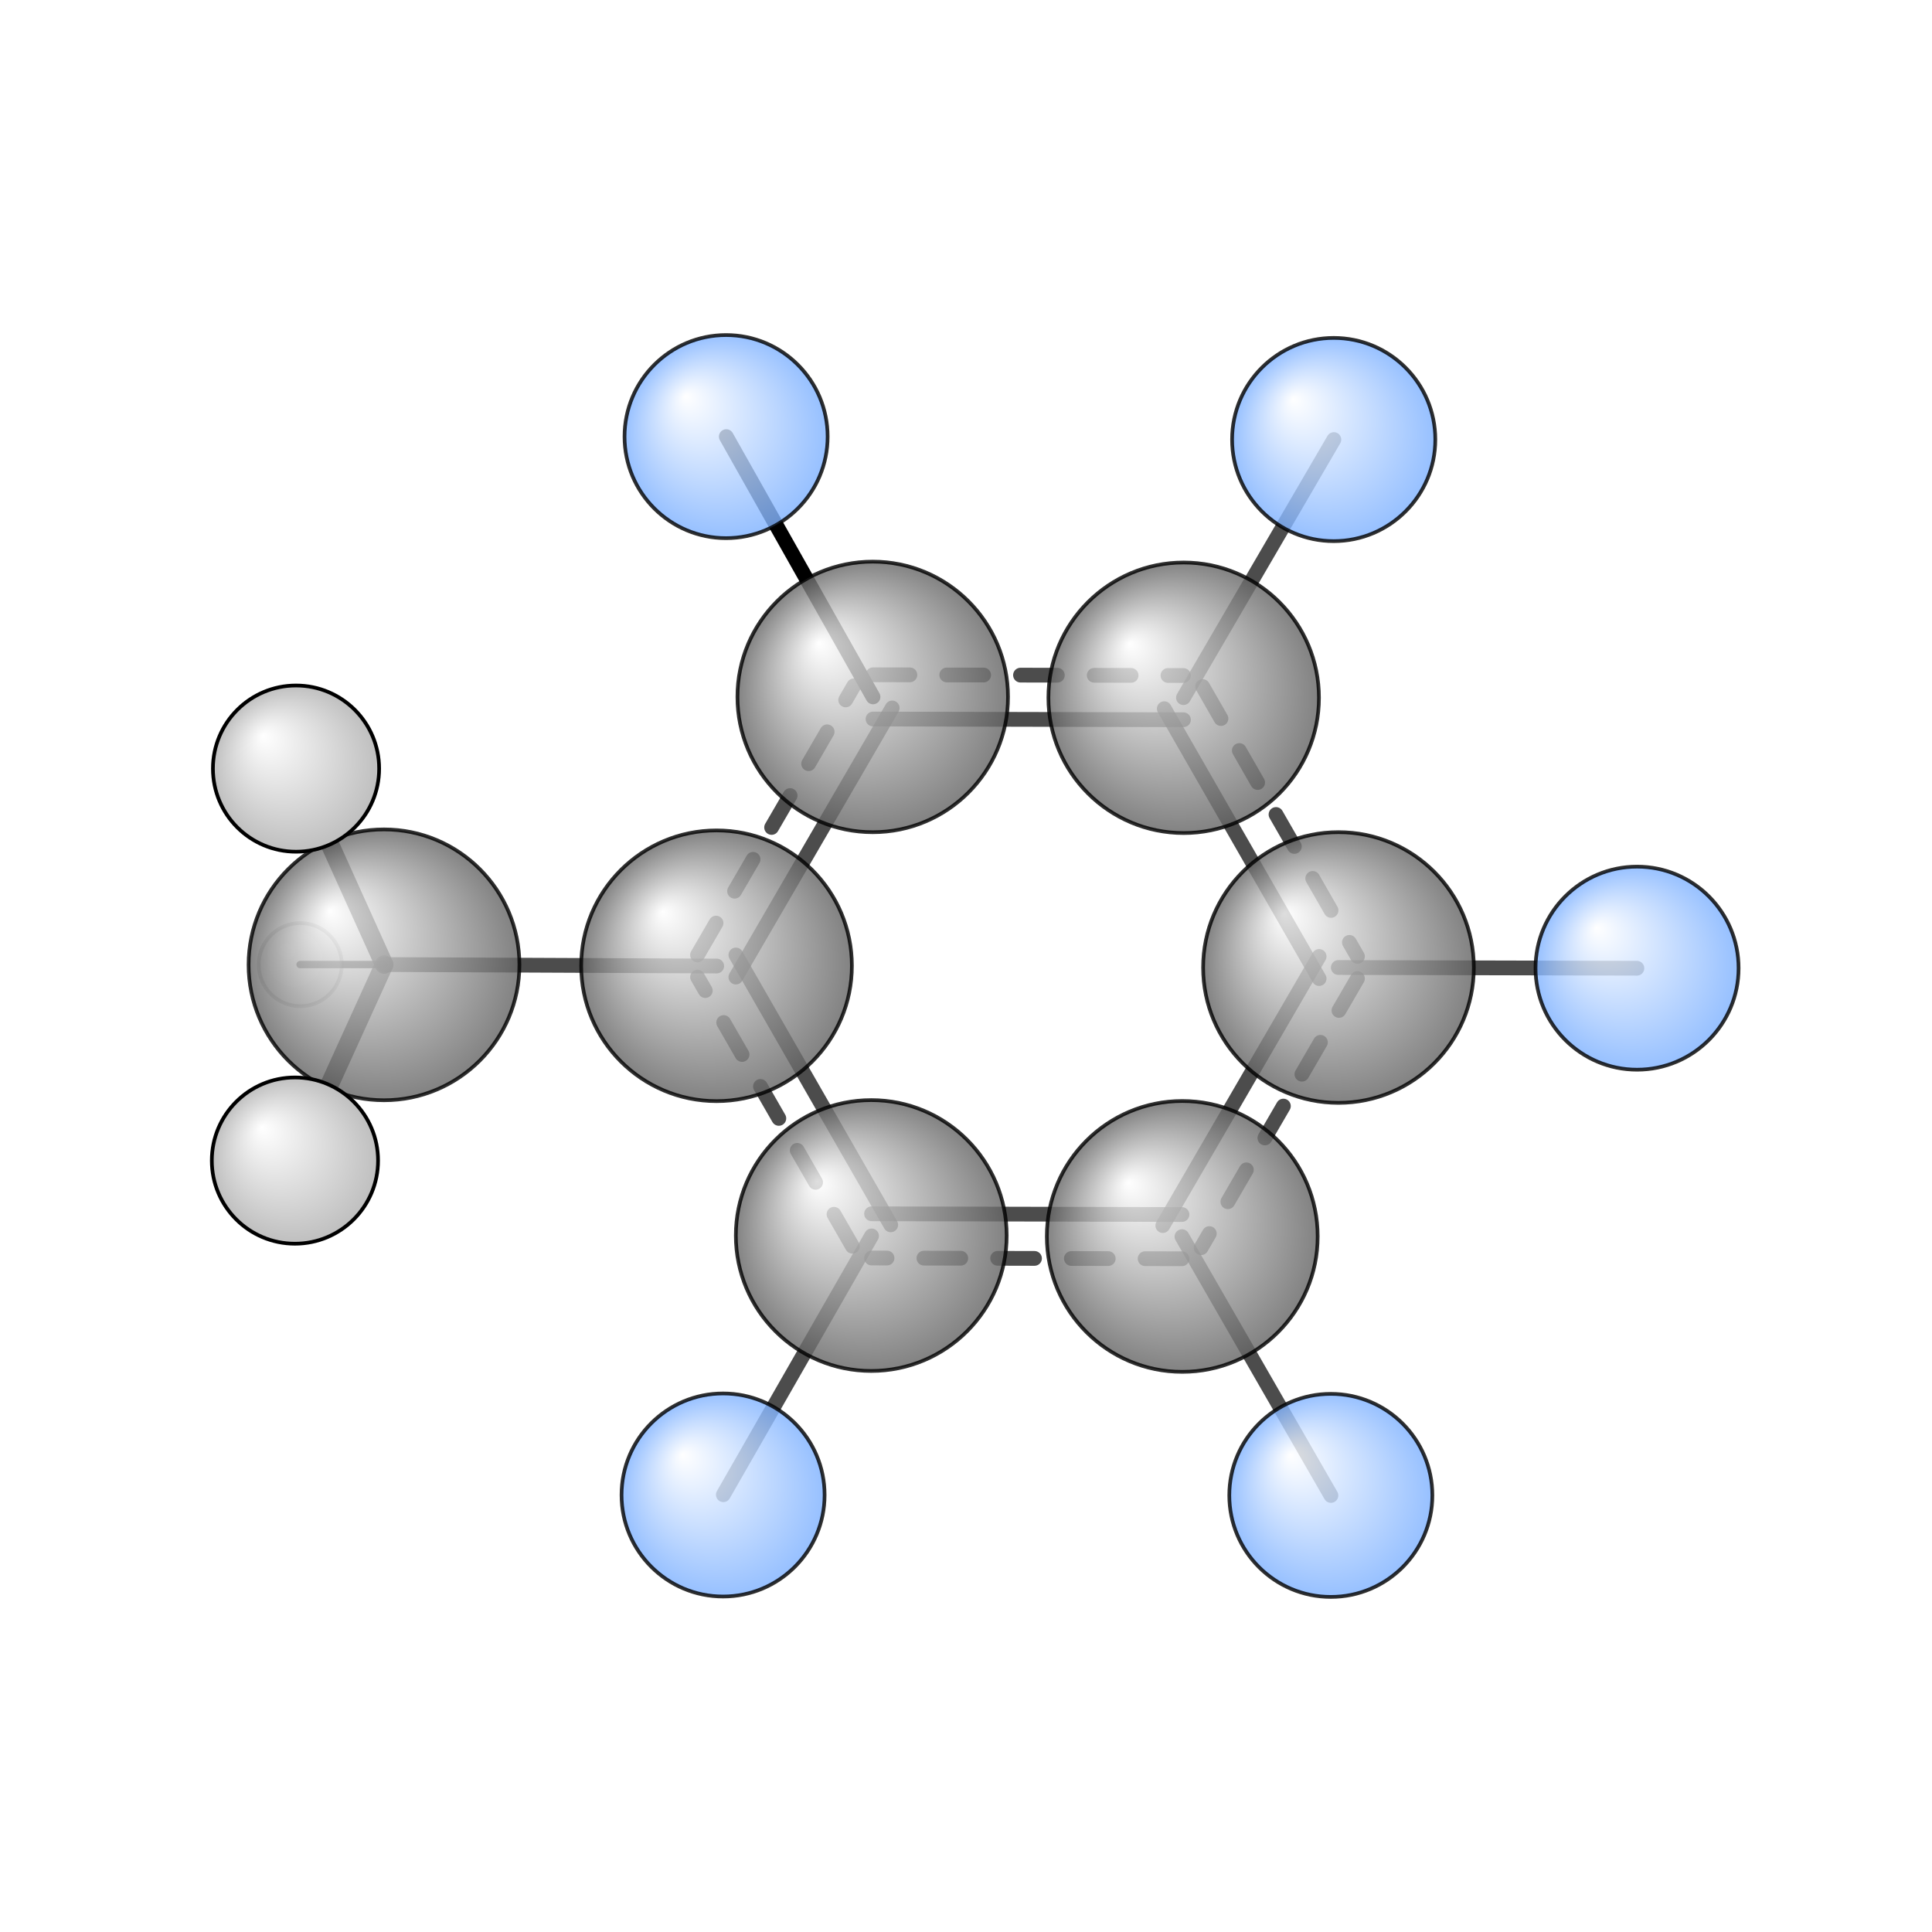 <?xml version="1.0"?>
<svg version="1.1" id="topsvg"
xmlns="http://www.w3.org/2000/svg" xmlns:xlink="http://www.w3.org/1999/xlink"
xmlns:cml="http://www.xml-cml.org/schema" x="0" y="0" width="1024px" height="1024px" viewBox="0 0 100 100">
<title>69869 - Open Babel Depiction</title>
<rect x="0" y="0" width="100" height="100" fill="white"/>
<defs>
<radialGradient id='radialffffff666666' cx='50%' cy='50%' r='50%' fx='30%' fy='30%'>
  <stop offset=' 0%' stop-color="rgb(255,255,255)"  stop-opacity='1.0'/>
  <stop offset='100%' stop-color="rgb(102,102,102)"  stop-opacity ='1.0'/>
</radialGradient>
<radialGradient id='radialffffff7fb2ff' cx='50%' cy='50%' r='50%' fx='30%' fy='30%'>
  <stop offset=' 0%' stop-color="rgb(255,255,255)"  stop-opacity='1.0'/>
  <stop offset='100%' stop-color="rgb(127,178,255)"  stop-opacity ='1.0'/>
</radialGradient>
<radialGradient id='radialffffffbfbfbf' cx='50%' cy='50%' r='50%' fx='30%' fy='30%'>
  <stop offset=' 0%' stop-color="rgb(255,255,255)"  stop-opacity='1.0'/>
  <stop offset='100%' stop-color="rgb(191,191,191)"  stop-opacity ='1.0'/>
</radialGradient>
</defs>
<g transform="translate(0,0)">
<svg width="100" height="100" x="0" y="0" viewBox="0 0 262.019 223.593"
font-family="sans-serif" stroke="rgb(0,0,0)" stroke-width="2"  stroke-linecap="round">
<line x1="98.5" y1="40.0" x2="118.4" y2="75.3" opacity="1.0" stroke="rgb(0,0,0)"  stroke-width="2.0"/>
<line x1="98.1" y1="183.5" x2="118.2" y2="148.4" opacity="0.7" stroke="rgb(0,0,0)"  stroke-width="2.0"/>
<line x1="180.5" y1="183.6" x2="160.3" y2="148.5" opacity="0.7" stroke="rgb(0,0,0)"  stroke-width="2.0"/>
<line x1="180.9" y1="40.4" x2="160.5" y2="75.4" opacity="0.7" stroke="rgb(0,0,0)"  stroke-width="2.0"/>
<line x1="222.0" y1="112.1" x2="181.5" y2="112.0" opacity="0.7" stroke="rgb(0,0,0)"  stroke-width="2.0"/>
<line x1="97.2" y1="111.8" x2="52.1" y2="111.6" opacity="0.7" stroke="rgb(0,0,0)"  stroke-width="2.0"/>
<line x1="52.1" y1="111.6" x2="40.0" y2="138.2" opacity="0.7" stroke="rgb(0,0,0)"  stroke-width="2.5"/>
<line x1="52.1" y1="111.6" x2="40.1" y2="85.0" opacity="0.8" stroke="rgb(0,0,0)"  stroke-width="2.5"/>
<line x1="52.1" y1="111.6" x2="40.7" y2="111.6" opacity="0.8" stroke="rgb(0,0,0)"  stroke-width="1.0"/>
<line x1="118.4" y1="78.3" x2="160.5" y2="78.4" opacity="0.7" stroke="rgb(0,0,0)"  stroke-width="2.0"/>
<line x1="118.4" y1="72.3" x2="160.5" y2="72.4" opacity="0.7" stroke="rgb(0,0,0)"  stroke-width="2.0" stroke-dasharray="5.0,5.0"/>
<line x1="157.9" y1="76.9" x2="178.9" y2="113.5" opacity="0.7" stroke="rgb(0,0,0)"  stroke-width="2.0"/>
<line x1="163.1" y1="73.9" x2="184.1" y2="110.5" opacity="0.7" stroke="rgb(0,0,0)"  stroke-width="2.0" stroke-dasharray="5.0,5.0"/>
<line x1="178.9" y1="110.5" x2="157.7" y2="147.0" opacity="0.7" stroke="rgb(0,0,0)"  stroke-width="2.0"/>
<line x1="184.1" y1="113.5" x2="162.9" y2="150.0" opacity="0.7" stroke="rgb(0,0,0)"  stroke-width="2.0" stroke-dasharray="5.0,5.0"/>
<line x1="160.3" y1="145.5" x2="118.2" y2="145.4" opacity="0.7" stroke="rgb(0,0,0)"  stroke-width="2.0"/>
<line x1="160.3" y1="151.5" x2="118.2" y2="151.4" opacity="0.7" stroke="rgb(0,0,0)"  stroke-width="2.0" stroke-dasharray="5.0,5.0"/>
<line x1="120.8" y1="146.9" x2="99.8" y2="110.3" opacity="0.7" stroke="rgb(0,0,0)"  stroke-width="2.0"/>
<line x1="115.6" y1="149.8" x2="94.6" y2="113.3" opacity="0.7" stroke="rgb(0,0,0)"  stroke-width="2.0" stroke-dasharray="5.0,5.0"/>
<line x1="99.8" y1="113.3" x2="121.0" y2="76.8" opacity="0.7" stroke="rgb(0,0,0)"  stroke-width="2.0"/>
<line x1="94.6" y1="110.3" x2="115.8" y2="73.8" opacity="0.7" stroke="rgb(0,0,0)"  stroke-width="2.0" stroke-dasharray="5.0,5.0"/>
<circle cx="40.723" cy="111.612" r="5.636" opacity="0.2" style="stroke:black;stroke-width:0.5;fill:url(#radialffffffbfbfbf)"/>
<circle cx="160.532" cy="75.42" r="18.346" opacity="0.815" style="stroke:black;stroke-width:0.5;fill:url(#radialffffff666666)"/>
<circle cx="118.36" cy="75.303" r="18.348" opacity="0.815" style="stroke:black;stroke-width:0.5;fill:url(#radialffffff666666)"/>
<circle cx="97.178" cy="111.766" r="18.357" opacity="0.815" style="stroke:black;stroke-width:0.5;fill:url(#radialffffff666666)"/>
<circle cx="181.525" cy="112.002" r="18.357" opacity="0.815" style="stroke:black;stroke-width:0.5;fill:url(#radialffffff666666)"/>
<circle cx="98.064" cy="183.538" r="13.77" opacity="0.815" style="stroke:black;stroke-width:0.5;fill:url(#radialffffff7fb2ff)"/>
<circle cx="180.488" cy="183.593" r="13.77" opacity="0.815" style="stroke:black;stroke-width:0.5;fill:url(#radialffffff7fb2ff)"/>
<circle cx="222.019" cy="112.09" r="13.77" opacity="0.815" style="stroke:black;stroke-width:0.5;fill:url(#radialffffff7fb2ff)"/>
<circle cx="98.472" cy="40" r="13.773" opacity="0.815" style="stroke:black;stroke-width:0.5;fill:url(#radialffffff7fb2ff)"/>
<circle cx="118.161" cy="148.351" r="18.366" opacity="0.815" style="stroke:black;stroke-width:0.5;fill:url(#radialffffff666666)"/>
<circle cx="160.339" cy="148.472" r="18.366" opacity="0.815" style="stroke:black;stroke-width:0.5;fill:url(#radialffffff666666)"/>
<circle cx="52.079" cy="111.639" r="18.366" opacity="0.815" style="stroke:black;stroke-width:0.5;fill:url(#radialffffff666666)"/>
<circle cx="180.878" cy="40.396" r="13.781" opacity="0.815" style="stroke:black;stroke-width:0.5;fill:url(#radialffffff7fb2ff)"/>
<circle cx="40.148" cy="85.026" r="11.271" opacity="1" style="stroke:black;stroke-width:0.5;fill:url(#radialffffffbfbfbf)"/>
<circle cx="40" cy="138.186" r="11.273" opacity="1" style="stroke:black;stroke-width:0.5;fill:url(#radialffffffbfbfbf)"/>
</svg>
</g>
</svg>

